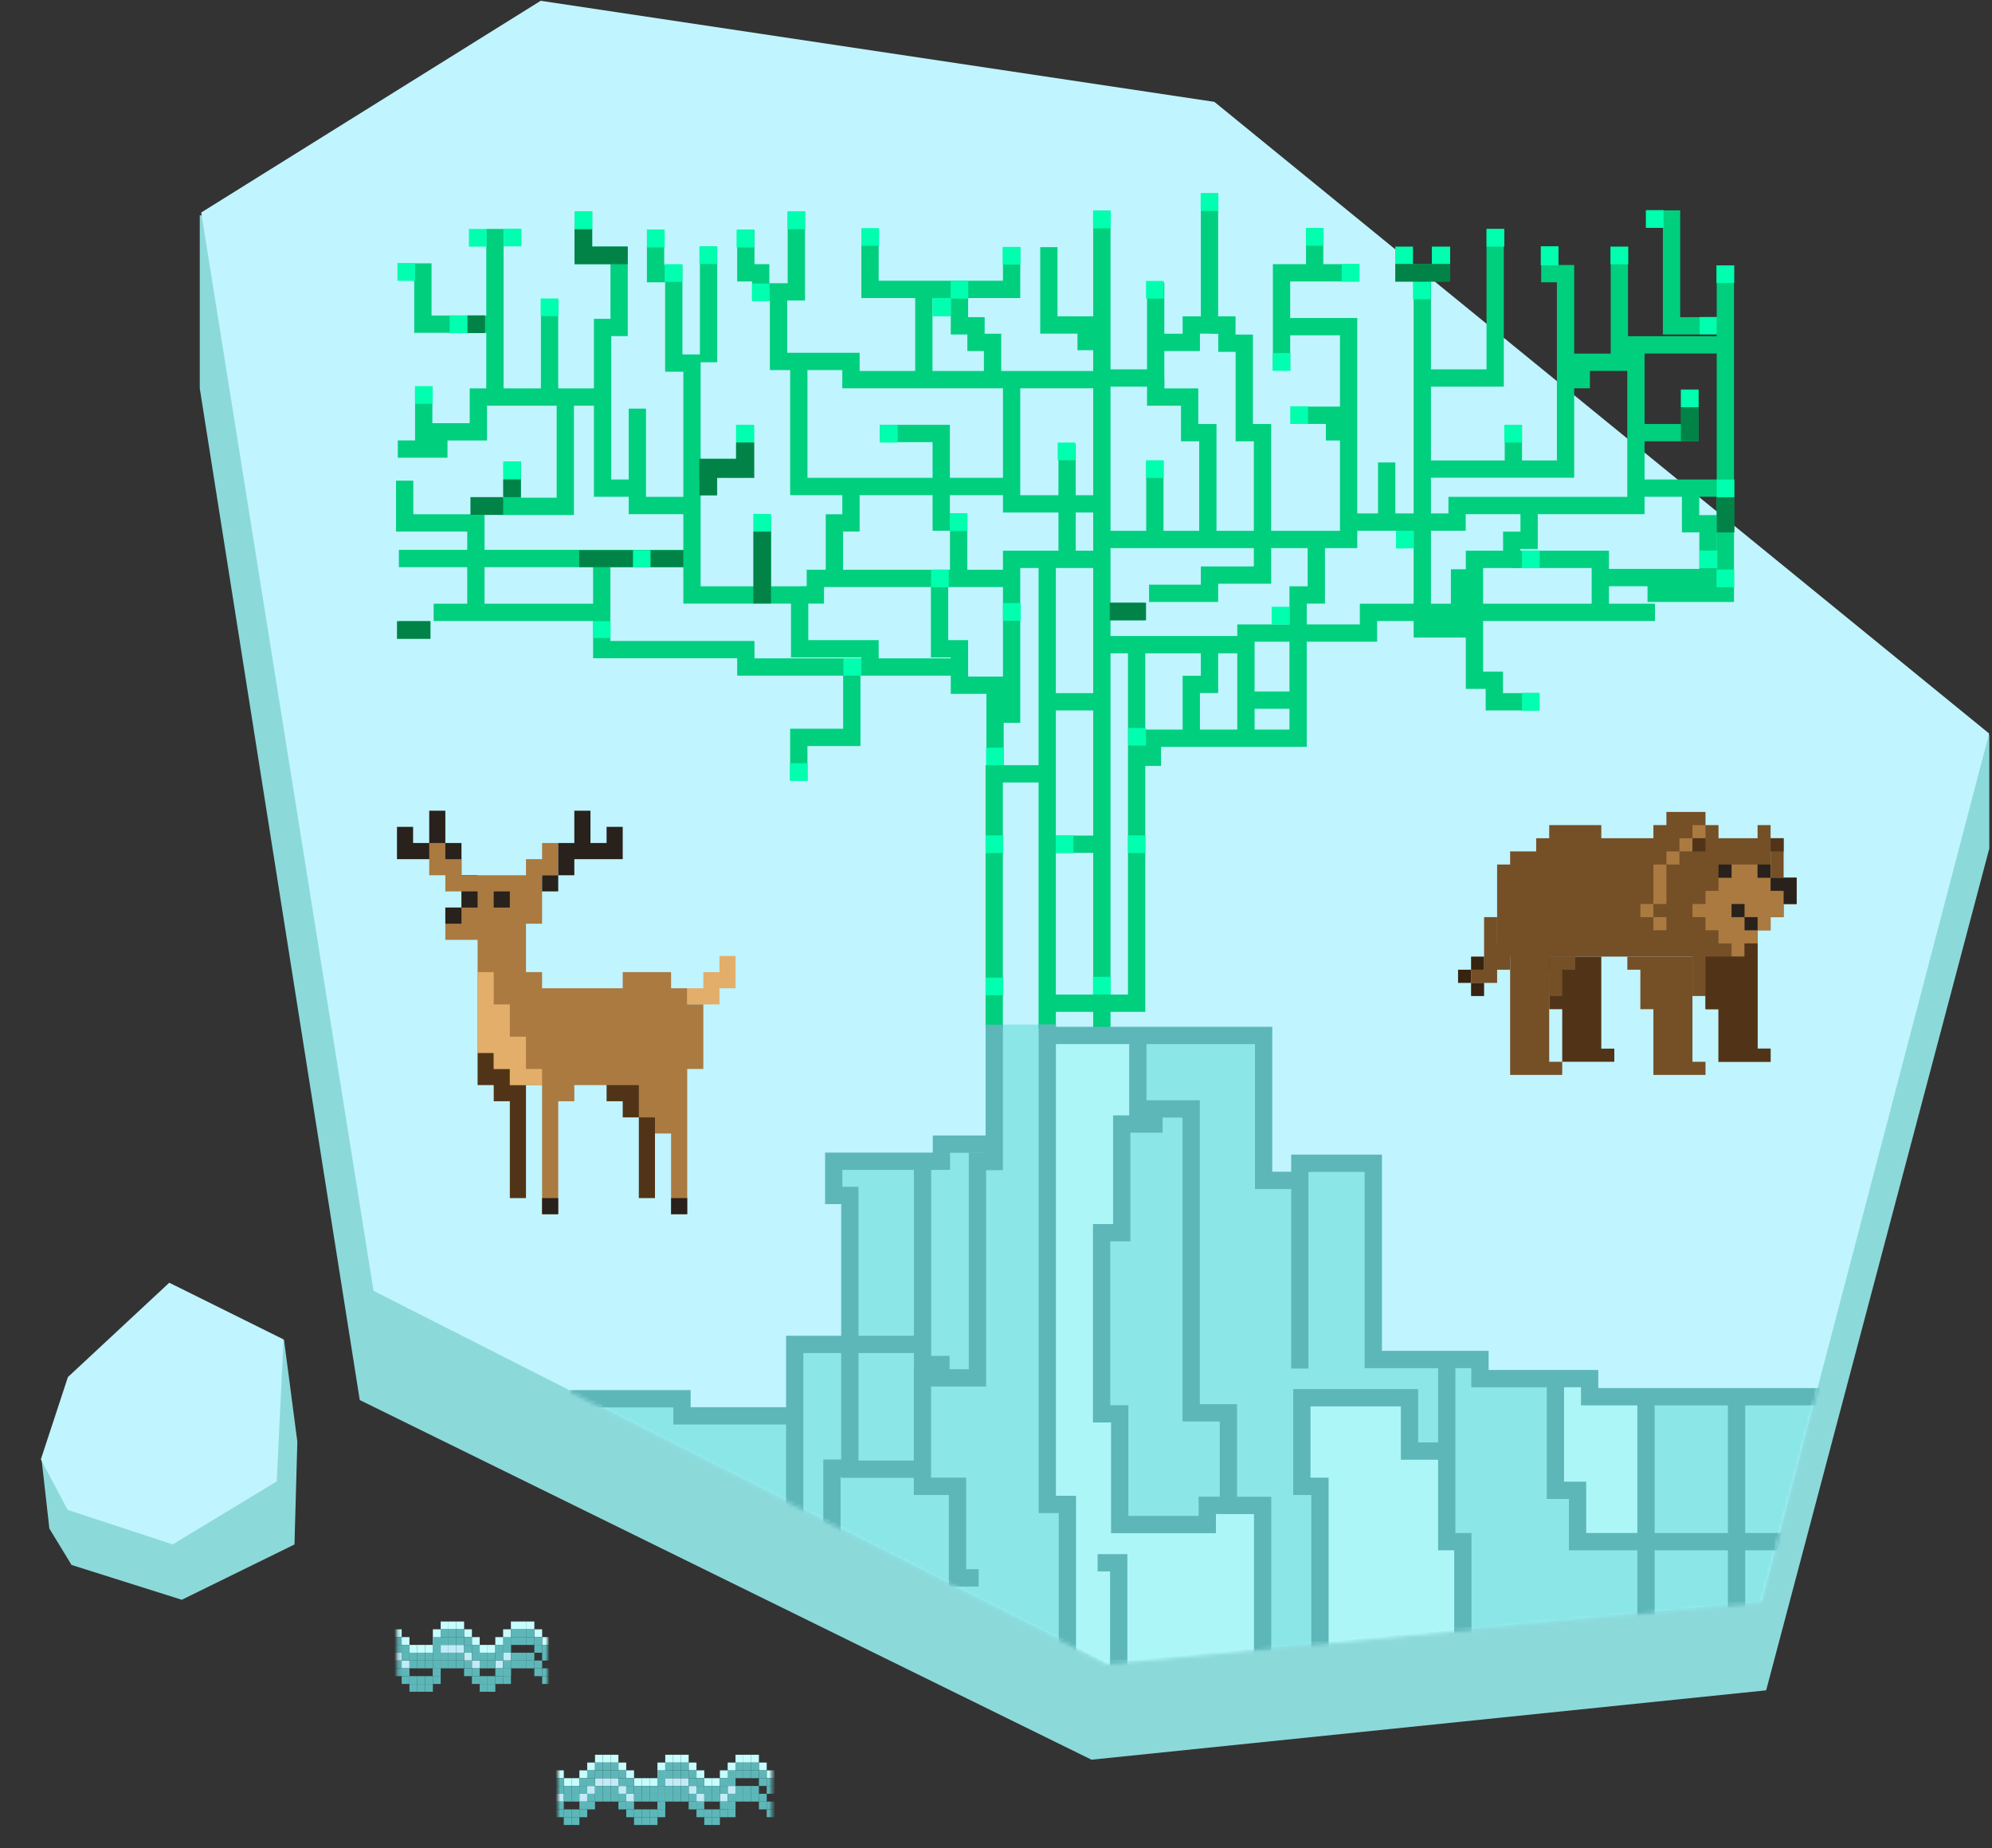 <svg width="553" height="513" viewBox="0 0 553 513" fill="none" xmlns="http://www.w3.org/2000/svg">
<rect x="0" y="0" width="553" height="513" fill="#333333" stroke="none"/>
<path d="M82.546 400.186L78.836 371.828L11.543 405.099L13.703 424.291L19.863 434.396L50.465 444.059L81.749 428.707L82.546 400.186Z" fill="#8CD9DA"/>
<path d="M18.787 419.111L11.341 405.091L18.851 382.245L46.989 356.053L78.706 371.783L76.842 411.192L47.943 428.695L18.787 419.111Z" fill="#C0F4FF"/>
<path d="M55.458 107.804V59.697L552.249 204.005V235.529L490.303 469.198L303.009 488.453L99.873 388.621L55.458 107.804Z" fill="#8CD9DA"/>
<path d="M337.125 28.274L150.099 0.22L55.857 58.991L103.699 358.309L307.209 461.518L489.083 444.406L552.204 203.61L337.125 28.274Z" fill="#C0F4FF"/>
<mask id="mask0_1193_4661" style="mask-type:alpha" maskUnits="userSpaceOnUse" x="154" y="475" width="61" height="38">
<rect width="59.575" height="36.985" transform="matrix(-1 0 0 1 214.367 475.077)" fill="#D9D9D9"/>
</mask>
<g mask="url(#mask0_1193_4661)">
<rect x="154.348" y="491.411" width="2.167" height="2.167" fill="#C6FEFF"/>
<rect x="156.515" y="493.577" width="2.167" height="2.167" fill="#C6FEFF"/>
<rect x="158.682" y="493.577" width="2.167" height="2.167" fill="#C6FEFF"/>
<rect x="165.182" y="487.077" width="2.167" height="2.167" fill="#C6FEFF"/>
<rect x="163.015" y="489.244" width="2.167" height="2.167" fill="#C6FEFF"/>
<rect x="160.848" y="491.411" width="2.167" height="2.167" fill="#C6FEFF"/>
<rect x="167.348" y="487.077" width="2.167" height="2.167" fill="#C6FEFF"/>
<rect x="169.515" y="487.078" width="2.167" height="2.167" fill="#C6FEFF"/>
<rect x="171.682" y="489.244" width="2.167" height="2.167" fill="#C6FEFF"/>
<rect x="173.848" y="491.411" width="2.167" height="2.167" fill="#C6FEFF"/>
<rect x="176.015" y="493.577" width="2.167" height="2.167" fill="#C6FEFF"/>
<rect x="178.181" y="493.577" width="2.167" height="2.167" fill="#C6FEFF"/>
<rect x="186.848" y="487.077" width="2.167" height="2.167" fill="#C6FEFF"/>
<rect x="182.515" y="489.244" width="2.167" height="2.167" fill="#C6FEFF"/>
<rect x="182.515" y="491.411" width="2.167" height="2.167" fill="#C6FEFF"/>
<rect x="180.348" y="493.577" width="2.167" height="2.167" fill="#C6FEFF"/>
<rect x="184.681" y="487.077" width="2.167" height="2.167" fill="#C6FEFF"/>
<rect x="189.014" y="487.077" width="2.167" height="2.167" fill="#C6FEFF"/>
<rect x="191.181" y="489.244" width="2.167" height="2.167" fill="#C6FEFF"/>
<rect x="193.348" y="491.411" width="2.167" height="2.167" fill="#C6FEFF"/>
<rect x="195.514" y="493.577" width="2.167" height="2.167" fill="#C6FEFF"/>
<rect x="197.681" y="493.577" width="2.167" height="2.167" fill="#C6FEFF"/>
<rect x="204.181" y="487.077" width="2.167" height="2.167" fill="#C6FEFF"/>
<rect x="202.014" y="489.244" width="2.167" height="2.167" fill="#C6FEFF"/>
<rect x="202.014" y="491.411" width="2.167" height="2.167" fill="#C6FEFF"/>
<rect x="199.848" y="491.411" width="2.167" height="2.167" fill="#C6FEFF"/>
<rect x="206.347" y="487.077" width="2.167" height="2.167" fill="#C6FEFF"/>
<rect x="208.514" y="487.077" width="2.167" height="2.167" fill="#C6FEFF"/>
<rect x="210.681" y="489.244" width="2.167" height="2.167" fill="#C6FEFF"/>
<rect x="212.847" y="491.411" width="2.167" height="2.167" fill="#C6FEFF"/>
<rect x="154.348" y="493.577" width="2.167" height="2.167" fill="#5DB7B9"/>
<rect x="156.515" y="495.744" width="2.167" height="2.167" fill="#5DB7B9"/>
<rect x="158.682" y="495.744" width="2.167" height="2.167" fill="#5DB7B9"/>
<rect x="165.182" y="489.244" width="2.167" height="2.167" fill="#5DB7B9"/>
<rect x="163.015" y="491.41" width="2.167" height="2.167" fill="#5DB7B9"/>
<rect x="160.848" y="493.577" width="2.167" height="2.167" fill="#5DB7B9"/>
<rect x="167.348" y="489.244" width="2.167" height="2.167" fill="#5DB7B9"/>
<rect x="169.515" y="489.244" width="2.167" height="2.167" fill="#5DB7B9"/>
<rect x="171.681" y="491.41" width="2.167" height="2.167" fill="#5DB7B9"/>
<rect x="173.848" y="493.577" width="2.167" height="2.167" fill="#5DB7B9"/>
<rect x="176.015" y="495.744" width="2.167" height="2.167" fill="#5DB7B9"/>
<rect x="178.181" y="495.744" width="2.167" height="2.167" fill="#5DB7B9"/>
<rect x="186.848" y="489.244" width="2.167" height="2.167" fill="#5DB7B9"/>
<rect x="182.514" y="491.41" width="2.167" height="2.167" fill="#5DB7B9"/>
<rect x="182.514" y="493.577" width="2.167" height="2.167" fill="#5DB7B9"/>
<rect x="180.348" y="495.744" width="2.167" height="2.167" fill="#5DB7B9"/>
<rect x="184.681" y="489.244" width="2.167" height="2.167" fill="#5DB7B9"/>
<rect x="189.014" y="489.244" width="2.167" height="2.167" fill="#5DB7B9"/>
<rect x="191.181" y="491.41" width="2.167" height="2.167" fill="#5DB7B9"/>
<rect x="193.348" y="493.577" width="2.167" height="2.167" fill="#5DB7B9"/>
<rect x="195.514" y="495.744" width="2.167" height="2.167" fill="#5DB7B9"/>
<rect x="197.681" y="495.744" width="2.167" height="2.167" fill="#5DB7B9"/>
<rect x="204.181" y="489.244" width="2.167" height="2.167" fill="#5DB7B9"/>
<rect x="202.014" y="491.41" width="2.167" height="2.167" fill="#5DB7B9"/>
<rect x="202.014" y="493.577" width="2.167" height="2.167" fill="#5DB7B9"/>
<rect x="199.848" y="493.577" width="2.167" height="2.167" fill="#5DB7B9"/>
<rect x="206.347" y="489.244" width="2.167" height="2.167" fill="#5DB7B9"/>
<rect x="208.514" y="489.244" width="2.167" height="2.167" fill="#5DB7B9"/>
<rect x="210.681" y="491.41" width="2.167" height="2.167" fill="#5DB7B9"/>
<rect x="212.847" y="493.577" width="2.167" height="2.167" fill="#5DB7B9"/>
<rect x="154.349" y="497.911" width="2.167" height="2.167" fill="#C1EBF7"/>
<rect x="160.848" y="497.911" width="2.167" height="2.167" fill="#C1EBF7"/>
<rect x="163.015" y="495.744" width="2.167" height="2.167" fill="#C1EBF7"/>
<rect x="165.182" y="493.578" width="2.167" height="2.167" fill="#C1EBF7"/>
<rect x="167.348" y="493.578" width="2.167" height="2.167" fill="#C1EBF7"/>
<rect x="169.515" y="493.578" width="2.167" height="2.167" fill="#C1EBF7"/>
<rect x="171.682" y="495.744" width="2.167" height="2.167" fill="#C1EBF7"/>
<rect x="173.848" y="497.911" width="2.167" height="2.167" fill="#C1EBF7"/>
<rect x="184.681" y="493.578" width="2.167" height="2.167" fill="#C1EBF7"/>
<rect x="186.848" y="493.578" width="2.167" height="2.167" fill="#C1EBF7"/>
<rect x="189.014" y="493.578" width="2.167" height="2.167" fill="#C1EBF7"/>
<rect x="191.181" y="495.744" width="2.167" height="2.167" fill="#C1EBF7"/>
<rect x="193.348" y="497.911" width="2.167" height="2.167" fill="#C1EBF7"/>
<rect x="199.848" y="497.911" width="2.167" height="2.167" fill="#C1EBF7"/>
<rect x="202.014" y="495.744" width="2.167" height="2.167" fill="#C1EBF7"/>
<rect x="154.349" y="495.744" width="2.167" height="2.167" fill="#5DB7B9"/>
<rect x="156.515" y="497.911" width="2.167" height="2.167" fill="#5DB7B9"/>
<rect x="158.682" y="497.911" width="2.167" height="2.167" fill="#5DB7B9"/>
<rect x="165.182" y="491.411" width="2.167" height="2.167" fill="#5DB7B9"/>
<rect x="163.015" y="493.578" width="2.167" height="2.167" fill="#5DB7B9"/>
<rect x="160.848" y="495.744" width="2.167" height="2.167" fill="#5DB7B9"/>
<rect x="167.348" y="491.411" width="2.167" height="2.167" fill="#5DB7B9"/>
<rect x="169.515" y="491.411" width="2.167" height="2.167" fill="#5DB7B9"/>
<rect x="171.681" y="493.578" width="2.167" height="2.167" fill="#5DB7B9"/>
<rect x="173.848" y="495.744" width="2.167" height="2.167" fill="#5DB7B9"/>
<rect x="176.015" y="497.911" width="2.167" height="2.167" fill="#5DB7B9"/>
<rect x="178.181" y="497.911" width="2.167" height="2.167" fill="#5DB7B9"/>
<rect x="186.848" y="491.411" width="2.167" height="2.167" fill="#5DB7B9"/>
<rect x="182.514" y="493.578" width="2.167" height="2.167" fill="#5DB7B9"/>
<rect x="182.514" y="495.744" width="2.167" height="2.167" fill="#5DB7B9"/>
<rect x="180.348" y="497.911" width="2.167" height="2.167" fill="#5DB7B9"/>
<rect x="184.681" y="491.411" width="2.167" height="2.167" fill="#5DB7B9"/>
<rect x="189.014" y="491.411" width="2.167" height="2.167" fill="#5DB7B9"/>
<rect x="191.181" y="493.578" width="2.167" height="2.167" fill="#5DB7B9"/>
<rect x="193.348" y="495.744" width="2.167" height="2.167" fill="#5DB7B9"/>
<rect x="195.514" y="497.911" width="2.167" height="2.167" fill="#5DB7B9"/>
<rect x="197.681" y="497.911" width="2.167" height="2.167" fill="#5DB7B9"/>
<rect x="204.181" y="491.411" width="2.167" height="2.167" fill="#5DB7B9"/>
<rect x="202.014" y="493.578" width="2.167" height="2.167" fill="#5DB7B9"/>
<rect x="199.847" y="495.744" width="2.167" height="2.167" fill="#5DB7B9"/>
<rect x="206.347" y="491.411" width="2.167" height="2.167" fill="#5DB7B9"/>
<rect x="208.514" y="491.411" width="2.167" height="2.167" fill="#5DB7B9"/>
<rect x="210.681" y="493.578" width="2.167" height="2.167" fill="#5DB7B9"/>
<rect x="212.847" y="495.744" width="2.167" height="2.167" fill="#5DB7B9"/>
<rect x="154.349" y="500.077" width="2.167" height="2.167" fill="#5DB7B9"/>
<rect x="156.515" y="502.244" width="2.167" height="2.167" fill="#5DB7B9"/>
<rect x="158.682" y="502.244" width="2.167" height="2.167" fill="#5DB7B9"/>
<rect x="165.182" y="495.744" width="2.167" height="2.167" fill="#5DB7B9"/>
<rect x="163.015" y="497.911" width="2.167" height="2.167" fill="#5DB7B9"/>
<rect x="160.848" y="500.077" width="2.167" height="2.167" fill="#5DB7B9"/>
<rect x="167.348" y="495.744" width="2.167" height="2.167" fill="#5DB7B9"/>
<rect x="169.515" y="495.744" width="2.167" height="2.167" fill="#5DB7B9"/>
<rect x="171.681" y="497.911" width="2.167" height="2.167" fill="#5DB7B9"/>
<rect x="173.848" y="500.077" width="2.167" height="2.167" fill="#5DB7B9"/>
<rect x="176.015" y="502.244" width="2.167" height="2.167" fill="#5DB7B9"/>
<rect x="178.181" y="502.244" width="2.167" height="2.167" fill="#5DB7B9"/>
<rect x="186.848" y="495.744" width="2.167" height="2.167" fill="#5DB7B9"/>
<rect x="182.514" y="497.911" width="2.167" height="2.167" fill="#5DB7B9"/>
<rect x="182.514" y="500.077" width="2.167" height="2.167" fill="#5DB7B9"/>
<rect x="180.348" y="502.244" width="2.167" height="2.167" fill="#5DB7B9"/>
<rect x="184.681" y="495.744" width="2.167" height="2.167" fill="#5DB7B9"/>
<rect x="189.014" y="495.744" width="2.167" height="2.167" fill="#5DB7B9"/>
<rect x="191.181" y="497.911" width="2.167" height="2.167" fill="#5DB7B9"/>
<rect x="193.348" y="500.077" width="2.167" height="2.167" fill="#5DB7B9"/>
<rect x="195.514" y="502.244" width="2.167" height="2.167" fill="#5DB7B9"/>
<rect x="197.681" y="502.244" width="2.167" height="2.167" fill="#5DB7B9"/>
<rect x="204.181" y="495.744" width="2.167" height="2.167" fill="#5DB7B9"/>
<rect x="202.014" y="497.911" width="2.167" height="2.167" fill="#5DB7B9"/>
<rect x="202.014" y="500.077" width="2.167" height="2.167" fill="#5DB7B9"/>
<rect x="199.847" y="500.077" width="2.167" height="2.167" fill="#5DB7B9"/>
<rect x="206.347" y="495.744" width="2.167" height="2.167" fill="#5DB7B9"/>
<rect x="208.514" y="495.744" width="2.167" height="2.167" fill="#5DB7B9"/>
<rect x="210.681" y="497.911" width="2.167" height="2.167" fill="#5DB7B9"/>
<rect x="212.847" y="500.077" width="2.167" height="2.167" fill="#5DB7B9"/>
<rect x="154.349" y="502.244" width="2.167" height="2.167" fill="#5DB7B9"/>
<rect x="156.515" y="504.41" width="2.167" height="2.167" fill="#5DB7B9"/>
<rect x="158.682" y="504.41" width="2.167" height="2.167" fill="#5DB7B9"/>
<rect x="165.182" y="497.911" width="2.167" height="2.167" fill="#5DB7B9"/>
<rect x="163.015" y="500.077" width="2.167" height="2.167" fill="#5DB7B9"/>
<rect x="160.848" y="502.244" width="2.167" height="2.167" fill="#5DB7B9"/>
<rect x="167.348" y="497.911" width="2.167" height="2.167" fill="#5DB7B9"/>
<rect x="169.515" y="497.911" width="2.167" height="2.167" fill="#5DB7B9"/>
<rect x="171.681" y="500.077" width="2.167" height="2.167" fill="#5DB7B9"/>
<rect x="173.848" y="502.244" width="2.167" height="2.167" fill="#5DB7B9"/>
<rect x="176.015" y="504.41" width="2.167" height="2.167" fill="#5DB7B9"/>
<rect x="178.181" y="504.41" width="2.167" height="2.167" fill="#5DB7B9"/>
<rect x="186.848" y="497.911" width="2.167" height="2.167" fill="#5DB7B9"/>
<rect x="182.514" y="500.077" width="2.167" height="2.167" fill="#5DB7B9"/>
<rect x="182.514" y="502.244" width="2.167" height="2.167" fill="#5DB7B9"/>
<rect x="180.348" y="504.41" width="2.167" height="2.167" fill="#5DB7B9"/>
<rect x="184.681" y="497.911" width="2.167" height="2.167" fill="#5DB7B9"/>
<rect x="189.014" y="497.911" width="2.167" height="2.167" fill="#5DB7B9"/>
<rect x="191.181" y="500.077" width="2.167" height="2.167" fill="#5DB7B9"/>
<rect x="193.348" y="502.244" width="2.167" height="2.167" fill="#5DB7B9"/>
<rect x="195.514" y="504.41" width="2.167" height="2.167" fill="#5DB7B9"/>
<rect x="197.681" y="504.41" width="2.167" height="2.167" fill="#5DB7B9"/>
<rect x="204.181" y="497.911" width="2.167" height="2.167" fill="#5DB7B9"/>
<rect x="202.014" y="500.077" width="2.167" height="2.167" fill="#5DB7B9"/>
<rect x="202.014" y="502.244" width="2.167" height="2.167" fill="#5DB7B9"/>
<rect x="199.847" y="502.244" width="2.167" height="2.167" fill="#5DB7B9"/>
<rect x="206.347" y="497.911" width="2.167" height="2.167" fill="#5DB7B9"/>
<rect x="208.514" y="497.911" width="2.167" height="2.167" fill="#5DB7B9"/>
<rect x="210.681" y="500.077" width="2.167" height="2.167" fill="#5DB7B9"/>
<rect x="212.847" y="502.244" width="2.167" height="2.167" fill="#5DB7B9"/>
</g>
<mask id="mask1_1193_4661" style="mask-type:alpha" maskUnits="userSpaceOnUse" x="110" y="438" width="43" height="38">
<rect width="41.818" height="36.985" transform="matrix(-1 0 0 1 152.024 438.092)" fill="#D9D9D9"/>
</mask>
<g mask="url(#mask1_1193_4661)">
<rect x="109.339" y="452.259" width="2.167" height="2.167" fill="#C6FEFF"/>
<rect x="111.505" y="454.425" width="2.167" height="2.167" fill="#C6FEFF"/>
<rect x="113.672" y="456.592" width="2.167" height="2.167" fill="#C6FEFF"/>
<rect x="115.838" y="456.592" width="2.167" height="2.167" fill="#C6FEFF"/>
<rect x="124.505" y="450.092" width="2.167" height="2.167" fill="#C6FEFF"/>
<rect x="120.171" y="452.259" width="2.167" height="2.167" fill="#C6FEFF"/>
<rect x="120.171" y="454.425" width="2.167" height="2.167" fill="#C6FEFF"/>
<rect x="118.005" y="456.592" width="2.167" height="2.167" fill="#C6FEFF"/>
<rect x="122.338" y="450.092" width="2.167" height="2.167" fill="#C6FEFF"/>
<rect x="126.671" y="450.092" width="2.167" height="2.167" fill="#C6FEFF"/>
<rect x="128.838" y="452.259" width="2.167" height="2.167" fill="#C6FEFF"/>
<rect x="131.005" y="454.425" width="2.167" height="2.167" fill="#C6FEFF"/>
<rect x="133.171" y="456.592" width="2.167" height="2.167" fill="#C6FEFF"/>
<rect x="135.338" y="456.592" width="2.167" height="2.167" fill="#C6FEFF"/>
<rect x="141.838" y="450.092" width="2.167" height="2.167" fill="#C6FEFF"/>
<rect x="139.671" y="452.259" width="2.167" height="2.167" fill="#C6FEFF"/>
<rect x="139.671" y="454.425" width="2.167" height="2.167" fill="#C6FEFF"/>
<rect x="137.505" y="454.425" width="2.167" height="2.167" fill="#C6FEFF"/>
<rect x="144.004" y="450.092" width="2.167" height="2.167" fill="#C6FEFF"/>
<rect x="146.171" y="450.092" width="2.167" height="2.167" fill="#C6FEFF"/>
<rect x="148.338" y="452.259" width="2.167" height="2.167" fill="#C6FEFF"/>
<rect x="150.504" y="454.425" width="2.167" height="2.167" fill="#C6FEFF"/>
<rect x="109.338" y="454.425" width="2.167" height="2.167" fill="#5DB7B9"/>
<rect x="111.505" y="456.592" width="2.167" height="2.167" fill="#5DB7B9"/>
<rect x="113.671" y="458.758" width="2.167" height="2.167" fill="#5DB7B9"/>
<rect x="115.838" y="458.758" width="2.167" height="2.167" fill="#5DB7B9"/>
<rect x="124.505" y="452.259" width="2.167" height="2.167" fill="#5DB7B9"/>
<rect x="120.171" y="454.425" width="2.167" height="2.167" fill="#5DB7B9"/>
<rect x="120.171" y="456.592" width="2.167" height="2.167" fill="#5DB7B9"/>
<rect x="118.005" y="458.758" width="2.167" height="2.167" fill="#5DB7B9"/>
<rect x="122.338" y="452.259" width="2.167" height="2.167" fill="#5DB7B9"/>
<rect x="126.671" y="452.259" width="2.167" height="2.167" fill="#5DB7B9"/>
<rect x="128.838" y="454.425" width="2.167" height="2.167" fill="#5DB7B9"/>
<rect x="131.005" y="456.592" width="2.167" height="2.167" fill="#5DB7B9"/>
<rect x="133.171" y="458.758" width="2.167" height="2.167" fill="#5DB7B9"/>
<rect x="135.338" y="458.758" width="2.167" height="2.167" fill="#5DB7B9"/>
<rect x="141.837" y="452.259" width="2.167" height="2.167" fill="#5DB7B9"/>
<rect x="139.671" y="454.425" width="2.167" height="2.167" fill="#5DB7B9"/>
<rect x="139.671" y="456.592" width="2.167" height="2.167" fill="#5DB7B9"/>
<rect x="137.504" y="456.592" width="2.167" height="2.167" fill="#5DB7B9"/>
<rect x="144.004" y="452.259" width="2.167" height="2.167" fill="#5DB7B9"/>
<rect x="146.171" y="452.259" width="2.167" height="2.167" fill="#5DB7B9"/>
<rect x="148.337" y="454.425" width="2.167" height="2.167" fill="#5DB7B9"/>
<rect x="150.504" y="456.592" width="2.167" height="2.167" fill="#5DB7B9"/>
<rect x="109.338" y="458.759" width="2.167" height="2.167" fill="#C1EBF7"/>
<rect x="111.505" y="460.925" width="2.167" height="2.167" fill="#C1EBF7"/>
<rect x="122.338" y="456.592" width="2.167" height="2.167" fill="#C1EBF7"/>
<rect x="124.505" y="456.592" width="2.167" height="2.167" fill="#C1EBF7"/>
<rect x="126.671" y="456.592" width="2.167" height="2.167" fill="#C1EBF7"/>
<rect x="128.838" y="458.759" width="2.167" height="2.167" fill="#C1EBF7"/>
<rect x="131.005" y="460.925" width="2.167" height="2.167" fill="#C1EBF7"/>
<rect x="137.504" y="460.925" width="2.167" height="2.167" fill="#C1EBF7"/>
<rect x="139.671" y="458.759" width="2.167" height="2.167" fill="#C1EBF7"/>
<rect x="109.338" y="456.592" width="2.167" height="2.167" fill="#5DB7B9"/>
<rect x="111.505" y="458.759" width="2.167" height="2.167" fill="#5DB7B9"/>
<rect x="113.671" y="460.925" width="2.167" height="2.167" fill="#5DB7B9"/>
<rect x="115.838" y="460.925" width="2.167" height="2.167" fill="#5DB7B9"/>
<rect x="124.505" y="454.425" width="2.167" height="2.167" fill="#5DB7B9"/>
<rect x="120.171" y="456.592" width="2.167" height="2.167" fill="#5DB7B9"/>
<rect x="120.171" y="458.759" width="2.167" height="2.167" fill="#5DB7B9"/>
<rect x="118.005" y="460.925" width="2.167" height="2.167" fill="#5DB7B9"/>
<rect x="122.338" y="454.425" width="2.167" height="2.167" fill="#5DB7B9"/>
<rect x="126.671" y="454.425" width="2.167" height="2.167" fill="#5DB7B9"/>
<rect x="128.838" y="456.592" width="2.167" height="2.167" fill="#5DB7B9"/>
<rect x="131.005" y="458.759" width="2.167" height="2.167" fill="#5DB7B9"/>
<rect x="133.171" y="460.925" width="2.167" height="2.167" fill="#5DB7B9"/>
<rect x="135.338" y="460.925" width="2.167" height="2.167" fill="#5DB7B9"/>
<rect x="141.837" y="454.425" width="2.167" height="2.167" fill="#5DB7B9"/>
<rect x="139.671" y="456.592" width="2.167" height="2.167" fill="#5DB7B9"/>
<rect x="137.504" y="458.759" width="2.167" height="2.167" fill="#5DB7B9"/>
<rect x="144.004" y="454.425" width="2.167" height="2.167" fill="#5DB7B9"/>
<rect x="146.171" y="454.425" width="2.167" height="2.167" fill="#5DB7B9"/>
<rect x="148.337" y="456.592" width="2.167" height="2.167" fill="#5DB7B9"/>
<rect x="150.504" y="458.759" width="2.167" height="2.167" fill="#5DB7B9"/>
<rect x="109.338" y="460.925" width="2.167" height="2.167" fill="#5DB7B9"/>
<rect x="111.505" y="463.091" width="2.167" height="2.167" fill="#5DB7B9"/>
<rect x="113.671" y="465.258" width="2.167" height="2.167" fill="#5DB7B9"/>
<rect x="115.838" y="465.258" width="2.167" height="2.167" fill="#5DB7B9"/>
<rect x="124.505" y="458.758" width="2.167" height="2.167" fill="#5DB7B9"/>
<rect x="120.171" y="460.925" width="2.167" height="2.167" fill="#5DB7B9"/>
<rect x="120.171" y="463.091" width="2.167" height="2.167" fill="#5DB7B9"/>
<rect x="118.005" y="465.258" width="2.167" height="2.167" fill="#5DB7B9"/>
<rect x="122.338" y="458.758" width="2.167" height="2.167" fill="#5DB7B9"/>
<rect x="126.671" y="458.758" width="2.167" height="2.167" fill="#5DB7B9"/>
<rect x="128.838" y="460.925" width="2.167" height="2.167" fill="#5DB7B9"/>
<rect x="131.005" y="463.091" width="2.167" height="2.167" fill="#5DB7B9"/>
<rect x="133.171" y="465.258" width="2.167" height="2.167" fill="#5DB7B9"/>
<rect x="135.338" y="465.258" width="2.167" height="2.167" fill="#5DB7B9"/>
<rect x="141.837" y="458.758" width="2.167" height="2.167" fill="#5DB7B9"/>
<rect x="139.671" y="460.925" width="2.167" height="2.167" fill="#5DB7B9"/>
<rect x="139.671" y="463.091" width="2.167" height="2.167" fill="#5DB7B9"/>
<rect x="137.504" y="463.091" width="2.167" height="2.167" fill="#5DB7B9"/>
<rect x="144.004" y="458.758" width="2.167" height="2.167" fill="#5DB7B9"/>
<rect x="146.171" y="458.758" width="2.167" height="2.167" fill="#5DB7B9"/>
<rect x="148.337" y="460.925" width="2.167" height="2.167" fill="#5DB7B9"/>
<rect x="150.504" y="463.091" width="2.167" height="2.167" fill="#5DB7B9"/>
<rect x="109.338" y="463.092" width="2.167" height="2.167" fill="#5DB7B9"/>
<rect x="111.505" y="465.258" width="2.167" height="2.167" fill="#5DB7B9"/>
<rect x="113.671" y="467.425" width="2.167" height="2.167" fill="#5DB7B9"/>
<rect x="115.838" y="467.425" width="2.167" height="2.167" fill="#5DB7B9"/>
<rect x="124.505" y="460.925" width="2.167" height="2.167" fill="#5DB7B9"/>
<rect x="120.171" y="463.092" width="2.167" height="2.167" fill="#5DB7B9"/>
<rect x="120.171" y="465.258" width="2.167" height="2.167" fill="#5DB7B9"/>
<rect x="118.005" y="467.425" width="2.167" height="2.167" fill="#5DB7B9"/>
<rect x="122.338" y="460.925" width="2.167" height="2.167" fill="#5DB7B9"/>
<rect x="126.671" y="460.925" width="2.167" height="2.167" fill="#5DB7B9"/>
<rect x="128.838" y="463.092" width="2.167" height="2.167" fill="#5DB7B9"/>
<rect x="131.005" y="465.258" width="2.167" height="2.167" fill="#5DB7B9"/>
<rect x="133.171" y="467.425" width="2.167" height="2.167" fill="#5DB7B9"/>
<rect x="135.338" y="467.425" width="2.167" height="2.167" fill="#5DB7B9"/>
<rect x="141.837" y="460.925" width="2.167" height="2.167" fill="#5DB7B9"/>
<rect x="139.671" y="463.092" width="2.167" height="2.167" fill="#5DB7B9"/>
<rect x="139.671" y="465.258" width="2.167" height="2.167" fill="#5DB7B9"/>
<rect x="137.504" y="465.258" width="2.167" height="2.167" fill="#5DB7B9"/>
<rect x="144.004" y="460.925" width="2.167" height="2.167" fill="#5DB7B9"/>
<rect x="146.171" y="460.925" width="2.167" height="2.167" fill="#5DB7B9"/>
<rect x="148.337" y="463.092" width="2.167" height="2.167" fill="#5DB7B9"/>
<rect x="150.504" y="465.258" width="2.167" height="2.167" fill="#5DB7B9"/>
</g>
<g clip-path="url(#clip0_1193_4661)">
<path d="M132.584 292.242V301.197H137.063V305.68H141.537V332.561H146.016V292.242H132.584Z" fill="#513418"/>
<path d="M168.395 292.242V301.197V305.68H172.874V310.163H177.347V332.561H181.827V292.242H168.395Z" fill="#513418"/>
<path d="M132.584 247.436H128.111V242.958H123.631V238.481H110.205V229.521H114.679V233.998H119.158V225.038H123.631V233.998H128.111V242.958H132.584V247.436Z" fill="#28211C"/>
<path d="M190.779 274.322H195.253V269.839H199.732V265.362H204.205V274.322H199.732V278.799H195.253H190.779V274.322Z" fill="#E2AE6A"/>
<path d="M150.489 251.919V256.396H146.016V269.839H150.489V274.322H172.874V269.839H186.3V274.322H190.779V278.799H195.253V292.242V296.72H190.779V305.68V337.038H186.3V314.64H181.827V310.163H177.347V301.197H159.442V305.68H154.969V337.038H150.489V301.197H141.537V296.72H137.063V292.242H132.584V260.879H123.631V251.919H128.111V247.435H123.631V242.958H119.158V233.998H123.631V238.481H128.111V242.958H146.016V238.481H150.489V233.998H154.969V242.958H150.489V251.919Z" fill="#AA7A41"/>
<path d="M132.584 269.839H137.063V278.799H141.537V287.76H146.016V296.72H150.489V301.197H141.537V296.72H137.063V292.243H132.584V269.839Z" fill="#E2AE6A"/>
<path d="M128.105 251.918H123.631V256.396H128.105V251.918Z" fill="#28211C"/>
<path d="M132.584 247.436H128.111V251.919H132.584V247.436Z" fill="#28211C"/>
<path d="M141.537 247.436H137.063V251.919H141.537V247.436Z" fill="#28211C"/>
<path d="M150.489 247.436H154.969V242.958H159.442V238.481H172.874V229.521H168.395V233.998H163.921V225.038H159.442V233.998H154.969V242.958H150.489V247.436Z" fill="#28211C"/>
<path d="M154.963 332.561H150.49V337.038H154.963V332.561Z" fill="#28211C"/>
<path d="M190.779 332.561H186.306V337.038H190.779V332.561Z" fill="#28211C"/>
</g>
<g clip-path="url(#clip1_1193_4661)">
<path d="M444.538 265.529V291.076H448.152V294.724H433.69V280.129H430.077V269.176H426.459V265.529H444.538Z" fill="#513418"/>
<path d="M419.228 239.976V236.324H426.459V232.676H430.077V229.029H444.538V232.676H459V229.029H462.613V225.376H473.462V229.029H477.075V232.676H480.809H487.923V229.029H491.536V239.976V243.624H498.767V250.929H495.154V254.576H491.536V258.224H487.923V291.076H491.536V294.724H477.075V280.129H473.462V276.476H469.844V265.529H459H444.538H430.077V294.724H433.69V298.376H419.228V265.529H415.615V239.976H419.228Z" fill="#754F26"/>
<path d="M491.536 243.624H487.923V239.976H480.692V243.624H477.075V247.276H473.462V250.929H469.844V254.576H473.462V258.224H477.075V261.876H480.692V265.529H484.305V261.876H487.923V258.224H491.536V254.576H495.154V250.929H498.767V243.624H491.536Z" fill="#AA7A41"/>
<path d="M469.844 265.529V294.724H473.462V298.376H459V280.129H455.382V269.176H451.769V265.529H469.844Z" fill="#754F26"/>
<path d="M484.305 265.529V261.876H487.923V291.076H491.536V294.724H477.075V280.129H473.462V265.529H484.305Z" fill="#513418"/>
<path d="M411.998 269.176V254.576H415.615V261.876H419.228V269.176H415.615V272.824H408.385V269.176H411.998Z" fill="#754F26"/>
<path d="M408.385 265.529H411.998V269.181H408.385V265.529Z" fill="#382210"/>
<path d="M404.772 269.176H408.385V272.824H404.772V269.176Z" fill="#382210"/>
<path d="M408.385 272.824H411.998V276.476H408.385V272.824Z" fill="#382210"/>
<path d="M473.462 232.676H469.844V236.324H466.231V239.976H462.613V250.929H459V254.576H462.613V258.224H459V254.576H455.382V250.929H459V239.976H462.613V236.324H466.231V232.676H469.844V229.029H473.462V232.676Z" fill="#AA7A41"/>
<path d="M477.079 239.976H480.692V243.629H477.079V239.976Z" fill="#28211C"/>
<path d="M487.923 239.976H491.536V243.629H487.923V239.976Z" fill="#28211C"/>
<path d="M498.767 243.624V247.276V250.929H495.154V247.276H491.536V243.624H498.767Z" fill="#28211C"/>
<path d="M480.692 250.928H484.305V254.576H487.923V258.224H484.305V254.576H480.692V250.928Z" fill="#28211C"/>
<path d="M491.541 232.676H495.154V243.624H491.541V232.676Z" fill="#754F26"/>
<path d="M491.541 232.676H495.154V236.324H491.541V232.676Z" fill="#513418"/>
<path d="M469.849 232.676H473.462V236.324H469.849V232.676Z" fill="#513418"/>
<path d="M437.308 265.529V269.176H433.69V272.824V276.476H430.077V265.529H437.308Z" fill="#754F26"/>
</g>
<mask id="mask2_1193_4661" style="mask-type:alpha" maskUnits="userSpaceOnUse" x="55" y="0" width="498" height="462">
<path d="M492.751 20.328L150.144 0.664L55.901 59.435L103.743 358.753L307.253 461.961L489.128 444.85L552.249 204.054L492.751 20.328Z" fill="#C0F4FF"/>
</mask>
<g mask="url(#mask2_1193_4661)">
<path d="M290.288 284.401H276.149L275.618 317.978H260.37V322.962H231.047V332.346H235.445V373.398H219.611V393.338H190.874L188.528 388.06L153.927 388.353L145.13 391.872L286.174 475.736L519.586 460.194V388.353H440.413V383.368H410.469V376.775H381.248V323.283H360.511V327.524H350.378V287.7H290.288V284.401Z" fill="#8BE6E8"/>
<path d="M315.225 287.504H291.597L290.722 287.504V417.313H296.556V467.195H349.647V417.896H335.061V422.564H311.141V391.935H306.182V342.344H311.433V312.007H315.225V287.504Z" fill="#ADF6F7"/>
<path d="M406.53 428.106V458.735L365.691 464.569V412.646H361.023V389.017H391.944V402.728H402.154V428.106H406.53Z" fill="#ADF6F7"/>
<path d="M440.284 383.188H431.218L431.882 413.26H438.073V428.075H456.647V387.831H440.284V383.188Z" fill="#ADF6F7"/>
<path fill-rule="evenodd" clip-rule="evenodd" d="M308.287 176.538V58.489H303.487V276.069H293.116V154.572H288.316V212.397H273.605V285.135H278.405V217.197H288.316V285.365H293.116V280.869H303.487V285.365H308.287V280.869H317.941V212.599H322.309V207.312H362.765V167.546H367.822V148.136H363.022V162.746H357.965V202.512H333.112V192.371H338.169V181.338H345.194V176.538H308.287ZM333.369 181.338H317.941V202.512H328.312V187.571H333.369V181.338ZM313.141 181.338H308.287V276.069H313.141V181.338Z" fill="#00CF7E"/>
<path fill-rule="evenodd" clip-rule="evenodd" d="M278.432 152.862H305.427V157.662H283.232V200.646H278.635V215.026H273.835V192.601H263.951V187.544H238.868V207.083H224.157V216.636H219.357V202.283H234.068V187.544H204.646V182.717H164.649V156.737H169.449V177.917H209.446V182.744H263.951V182.487H258.434V160.567H263.234V177.687H268.751V187.801H278.432V152.862ZM377.503 167.573H459.436V172.373H382.303V178.12H348.283V191.939H359.675V196.739H348.283V204.912H343.484V173.32H377.503V167.573ZM305.198 197.198H291.176V192.398H305.198V197.198ZM305.657 236.735H290.946V231.935H305.657V236.735Z" fill="#00CF7E"/>
<path fill-rule="evenodd" clip-rule="evenodd" d="M184.39 73.559V63.776H179.59V78.359H184.647V103.184H189.704V152.632H134.51V142.95H159.335V110.898H154.535V138.15H144.624V128.138H139.824V138.15H132.34V142.748H114.742V133.425H109.942V147.548H129.71V152.632H110.733V157.432H129.71V167.573H120.387V172.373H167.049V167.573H134.51V157.432H189.704V167.546H219.587V182.487H239.125V184.914H243.925V177.687H224.387V162.746H194.504V98.384H189.447V73.559H184.39ZM110.733 172.4H119.467V177.2H110.733V172.4Z" fill="#00CF7E"/>
<path fill-rule="evenodd" clip-rule="evenodd" d="M164.392 68.501V58.719H159.592V73.302H169.476V88.5H164.879V107.808H139.797V63.546H134.997V87.58H119.799V73.099H110.962V77.899H114.999V92.38H134.997V107.808H130.4V117.463H120.029V108.14H115.229V122.248H110.44V127.048H124.232V122.263H135.2V112.608H164.879V137.893H174.533V142.72H192.104V137.92H179.333V113.426H174.533V133.093H169.679V93.3H174.276V68.501H164.392ZM214.043 143.309V165.146H209.243V143.309H214.043ZM223.954 158.148H280.602V162.948H228.754V167.546H222.217V162.746H223.954V158.148Z" fill="#00CF7E"/>
<path fill-rule="evenodd" clip-rule="evenodd" d="M223.467 58.719V83.416H218.525V97.924H238.638V102.981H254.066V82.726H239.125V63.776H243.925V77.926H278.432V68.603H283.232V82.726H258.866V102.981H305.887V107.781H283.232V137.461H293.833V123.311H298.633V137.461H305.887V142.261H298.633V155.032H293.833V142.261H278.432V137.434H263.694V142.518H268.521V160.089H263.721V147.318H258.894V137.434H238.638V147.548H234.041V160.549H229.241V142.748H233.838V137.434H219.357V102.724H213.725V83.416H208.783V78.129H204.646V63.776H209.446V73.329H213.583V78.616H218.667V58.719H223.467ZM224.157 102.724V132.634H258.894V122.722H244.284V117.922H263.694V132.634H278.432V107.781H233.838V102.724H224.157ZM194.302 100.554V68.373H199.102V100.554H194.302ZM150.168 109.749V83.084H154.968V109.749H150.168ZM204.416 127.347V118.024H209.216V132.147H199.102V137.332H194.302V127.347H204.416Z" fill="#00CF7E"/>
<path fill-rule="evenodd" clip-rule="evenodd" d="M333.369 87.81V53.662H338.169V92.61H333.112V97.437H323.228V107.322H305.887V102.522H318.428V78.487H323.228V92.637H328.312V87.81H333.369ZM288.776 68.603H293.576V87.81H303.92V92.407H305.887V97.207H299.12V92.61H288.776V68.603ZM263.951 80.556H268.751V88.04H273.348V92.637H277.945V105.151H273.145V97.437H268.548V92.84H263.951V80.556Z" fill="#00CF7E"/>
<path fill-rule="evenodd" clip-rule="evenodd" d="M338.197 92.61H336.229V87.81H342.997V92.867H347.824V117.693H352.881V147.345H371.987V122.263H368.079V117.666H358.296V112.866H371.987V93.07H354.08V88.27H376.787V152.145H352.881V162.029H338.17V167.086H318.989V162.286H333.37V157.229H348.081V152.145H306.347V147.345H318.198V128.138H322.998V147.345H332.91V122.493H327.853V112.609H318.428V105.151H323.228V107.809H332.653V117.693H337.71V147.345H348.081V122.493H343.024V97.667H338.197V92.61ZM317.38 172.143H306.117V167.343H317.38V172.143Z" fill="#00CF7E"/>
<path fill-rule="evenodd" clip-rule="evenodd" d="M362.562 73.329V63.316H367.362V73.329H377.375V78.129H358.168V102.853H353.368V73.329H362.562ZM387.388 68.603H392.188V73.329H397.502V68.603H402.302V78.129H397.245V142.518H402.099V137.921H451.749V95.727H456.549V142.721H426.897V152.375H422.07V157.662H411.726V169.973H406.926V169.743H402.788V158.02H406.926V152.862H417.27V147.575H422.097V142.721H406.899V147.318H397.245V172.17H411.726V186.422H417.243V192.398H427.255V197.198H412.443V191.222H406.926V176.97H392.445V147.318H374.387V142.518H382.56V128.368H387.36V142.518H392.445V78.129H387.388V68.603Z" fill="#00CF7E"/>
<path fill-rule="evenodd" clip-rule="evenodd" d="M481.375 73.66V167.086H457.368V162.719H446.665V169.513H441.865V157.662H419.9V152.862H446.665V157.919H471.748V147.778H466.921V137.893H454.379V133.093H476.575V73.66H481.375ZM476.575 137.893H471.721V142.978H476.548V157.919H476.575V137.893Z" fill="#00CF7E"/>
<path fill-rule="evenodd" clip-rule="evenodd" d="M412.673 102.521V63.546H417.473V107.321H395.304V102.521H412.673ZM432.644 73.559V68.373H427.844V78.359H432.211V127.807H422.53V118.024H417.73V127.807H395.304V132.607H437.011V73.559H432.644ZM471.491 108.369V122.492H454.379V117.692H466.691V108.369H471.491Z" fill="#00CF7E"/>
<path fill-rule="evenodd" clip-rule="evenodd" d="M461.634 63.188H457.368V58.388H466.434V88.04H478.975V92.84H461.634V63.188ZM447.152 68.603H451.952V93.327H478.745V98.127H451.952V98.154H453.92V102.954H441.378V107.781H434.841V102.981H436.578V98.154H447.152V68.603Z" fill="#00CF7E"/>
<path d="M273.608 271.363H278.515V276.271H273.608V271.363Z" fill="#00FFAE"/>
<path d="M273.608 231.881H278.515V236.789H273.608V231.881Z" fill="#00FFAE"/>
<path d="M273.757 207.55H278.691V212.43H273.757V207.55Z" fill="#00FFAE"/>
<path d="M219.295 211.843H224.202V216.75H219.295V211.843Z" fill="#00FFAE"/>
<path d="M234.144 182.782H239.095V187.548H234.144V182.782Z" fill="#00FFAE"/>
<path d="M258.479 158.095H263.387V163.002H258.479V158.095Z" fill="#00FFAE"/>
<path d="M278.439 167.403H283.347V172.311H278.439V167.403Z" fill="#00FFAE"/>
<path d="M293.631 122.845H298.539V127.753H293.631V122.845Z" fill="#00FFAE"/>
<path d="M263.672 142.498H268.58V147.406H263.672V142.498Z" fill="#00FFAE"/>
<path d="M244.318 117.937H249.226V122.845H244.318V117.937Z" fill="#00FFAE"/>
<path d="M209.13 142.647H214.038V147.555H209.13V142.647Z" fill="#00FFAE"/>
<path d="M204.328 117.937H209.389V122.845H204.328V117.937Z" fill="#00FFAE"/>
<path d="M175.708 152.741H180.616V157.42H175.708V152.741Z" fill="#00FFAE"/>
<path d="M164.595 172.411H169.503V177.105H164.595V172.411Z" fill="#00FFAE"/>
<path d="M139.678 128.173H144.585V133.081H139.678V128.173Z" fill="#00FFAE"/>
<path d="M139.678 133.081H144.585V137.988H139.678V133.081Z" fill="#018348"/>
<path d="M129.735 87.547H134.643V92.455H129.735V87.547Z" fill="#018348"/>
<path d="M159.505 68.424H174.274V73.332H159.505V68.424Z" fill="#018348"/>
<path d="M308.078 167.289H318.15V172.197H308.078V167.289Z" fill="#018348"/>
<path d="M180.616 152.741H189.695V157.42H180.616V152.741Z" fill="#018348"/>
<path d="M130.598 137.988H139.678V142.896H130.598V137.988Z" fill="#018348"/>
<path d="M194.158 127.369H204.481V132.66H194.158V127.369Z" fill="#018348"/>
<path d="M159.488 63.54H164.396V72.837H159.488V63.54Z" fill="#018348"/>
<path d="M209.13 147.555H214.038V167.513H209.13V147.555Z" fill="#018348"/>
<path d="M204.328 122.845H209.389V132.66H204.328V122.845Z" fill="#018348"/>
<path d="M466.637 112.687H471.544V122.503H466.637V112.687Z" fill="#018348"/>
<path d="M476.577 137.968H481.484V147.784H476.577V137.968Z" fill="#018348"/>
<path d="M194.158 127.7H199.066V137.516H194.158V127.7Z" fill="#018348"/>
<path d="M119.502 172.431L119.502 177.338L110.205 177.338L110.205 172.431L119.502 172.431Z" fill="#018348"/>
<path d="M175.708 152.741L175.708 157.42L160.807 157.42L160.807 152.741L175.708 152.741Z" fill="#018348"/>
<path d="M115.205 107.18H120.112V112.088H115.205V107.18Z" fill="#00FFAE"/>
<path d="M124.827 87.547H129.735V92.455H124.827V87.547Z" fill="#00FFAE"/>
<path d="M130.179 63.552H135.086V68.46H130.179V63.552Z" fill="#00FFAE"/>
<path d="M139.835 63.473H144.742V68.381H139.835V63.473Z" fill="#00FFAE"/>
<path d="M150.114 82.849H155.022V87.756H150.114V82.849Z" fill="#00FFAE"/>
<path d="M159.531 58.711H164.438V63.619H159.531V58.711Z" fill="#00FFAE"/>
<path d="M179.611 63.776H184.519V68.684H179.611V63.776Z" fill="#00FFAE"/>
<path d="M184.519 73.332H189.427V78.24H184.519V73.332Z" fill="#00FFAE"/>
<path d="M194.158 68.381H199.066V73.289H194.158V68.381Z" fill="#00FFAE"/>
<path d="M204.481 63.776H209.389V68.684H204.481V63.776Z" fill="#00FFAE"/>
<path d="M218.625 58.719H223.533V63.627H218.625V58.719Z" fill="#00FFAE"/>
<path d="M208.76 78.687H213.668V83.595H208.76V78.687Z" fill="#00FFAE"/>
<path d="M239.136 63.316H244.044V68.224H239.136V63.316Z" fill="#00FFAE"/>
<path d="M278.365 68.533H283.273V73.441H278.365V68.533Z" fill="#00FFAE"/>
<path d="M303.433 58.489H308.341V63.397H303.433V58.489Z" fill="#00FFAE"/>
<path d="M333.316 53.662H338.223V58.57H333.316V53.662Z" fill="#00FFAE"/>
<path d="M318.15 77.98H323.058V82.888H318.15V77.98Z" fill="#00FFAE"/>
<path d="M362.539 63.316H367.447V68.224H362.539V63.316Z" fill="#00FFAE"/>
<path d="M372.493 73.269H377.401V78.177H372.493V73.269Z" fill="#00FFAE"/>
<path d="M387.348 68.454H392.256V73.361H387.348V68.454Z" fill="#00FFAE"/>
<path d="M397.502 68.454H402.585V73.361H397.502V68.454Z" fill="#00FFAE"/>
<path d="M392.256 78.177H397.163V83.085H392.256V78.177Z" fill="#00FFAE"/>
<path d="M412.699 63.546H417.607V68.454H412.699V63.546Z" fill="#00FFAE"/>
<path d="M427.741 68.361H432.648V73.66H427.741V68.361Z" fill="#00FFAE"/>
<path d="M447.098 68.454H452.006V73.361H447.098V68.454Z" fill="#00FFAE"/>
<path d="M456.908 58.334H461.816V63.242H456.908V58.334Z" fill="#00FFAE"/>
<path d="M476.521 73.66H481.429V78.568H476.521V73.66Z" fill="#00FFAE"/>
<path d="M471.843 87.992H476.577V92.769H471.843V87.992Z" fill="#00FFAE"/>
<path d="M466.637 108.122H471.544V113.03H466.637V108.122Z" fill="#00FFAE"/>
<path d="M476.577 133.113H481.484V138.021H476.577V133.113Z" fill="#00FFAE"/>
<path d="M471.843 152.808H476.751V157.716H471.843V152.808Z" fill="#00FFAE"/>
<path d="M422.514 152.808H427.422V157.716H422.514V152.808Z" fill="#00FFAE"/>
<path d="M387.529 147.315H392.437V152.222H387.529V147.315Z" fill="#00FFAE"/>
<path d="M353.03 168.422H357.937V173.33H353.03V168.422Z" fill="#00FFAE"/>
<path d="M422.514 192.344H427.422V197.252H422.514V192.344Z" fill="#00FFAE"/>
<path d="M476.521 158.095H481.429V163.002H476.521V158.095Z" fill="#00FFAE"/>
<path d="M417.607 117.937H422.514V122.845H417.607V117.937Z" fill="#00FFAE"/>
<path d="M353.314 98.018H358.221V102.925H353.314V98.018Z" fill="#00FFAE"/>
<path d="M358.221 112.772H363.129V117.68H358.221V112.772Z" fill="#00FFAE"/>
<path d="M263.897 77.98H268.804V82.888H263.897V77.98Z" fill="#00FFAE"/>
<path d="M258.884 82.722H263.897V87.796H258.884V82.722Z" fill="#00FFAE"/>
<path d="M110.34 73.012H115.248V77.919H110.34V73.012Z" fill="#00FFAE"/>
<path d="M318.15 127.753H323.058V132.66H318.15V127.753Z" fill="#00FFAE"/>
<path d="M293.086 231.881H297.994V236.789H293.086V231.881Z" fill="#00FFAE"/>
<path d="M313.132 231.881H317.958V236.789H313.132V231.881Z" fill="#00FFAE"/>
<path d="M313.243 202.055H318.15V206.963H313.243V202.055Z" fill="#00FFAE"/>
<path d="M303.416 271.14H308.324V276.048H303.416V271.14Z" fill="#00FFAE"/>
<path d="M387.348 73.269H402.585V78.177H387.348V73.269Z" fill="#018348"/>
<path fill-rule="evenodd" clip-rule="evenodd" d="M273.619 315.187V284.429H278.419V324.82H273.751V384.865H258.476V410.168H268.213V435.584H271.679V440.384H263.413V414.968H253.676V410.215H233.523V334.233H229.053V319.936H258.943V315.187H273.619ZM273.619 319.987H263.743V324.736H233.853V329.433H238.323V405.415H253.676V380.065H268.951V320.02H273.619V319.987Z" fill="#5DB7B9"/>
<path fill-rule="evenodd" clip-rule="evenodd" d="M253.708 322.615H258.508V376.363H263.607V381.163H258.508V382.674H253.708V322.615Z" fill="#5DB7B9"/>
<path fill-rule="evenodd" clip-rule="evenodd" d="M288.334 284.345H293.134V285.017H353.193V325.243H358.45V320.494H383.642V374.966H413.252V380.274H443.701V385.302H508.344V390.102H484.485V425.528H505.83V430.328H484.485V451.672H479.685V430.328H435.549V416.081H429.403V385.074H408.452V379.766H378.842V325.294H363.25V379.88H358.45V330.043H348.393V289.817H293.134V415.192H298.721V466.871H308.168V436.194H304.701V431.394H312.968V471.671H293.921V419.992H288.334V284.345ZM434.203 385.074V411.281H440.349V425.528H479.685V390.102H438.901V385.074H434.203ZM218.219 370.776H255.258V375.576H223.019V421.224H218.219V395.41H186.932V390.661H158.325V385.861H191.732V390.61H218.219V370.776ZM228.555 405.136H235.424V409.936H233.355V425.414H228.555V405.136Z" fill="#5DB7B9"/>
<path fill-rule="evenodd" clip-rule="evenodd" d="M313.475 287.417H318.275V305.41H333.081V389.772H343.416V415.471H352.914V460.332H348.114V420.271H338.616V420.246H337.55V425.579H308.447V394.851H303.419V339.769H309.006V309.6H313.475V287.417ZM322.745 310.21V314.4H313.806V344.569H308.219V390.051H313.247V420.779H332.75V415.446H338.616V394.572H328.281V310.21H322.745ZM399.234 400.387V377.646H404.034V425.528H408.504V456.7H403.704V430.328H399.234V405.187H388.898V390.382H363.808V410.164H368.837V462.008H364.037V414.964H359.008V385.581H393.698V400.387H399.234ZM454.544 448.879V387.423H459.344V448.879H454.544Z" fill="#5DB7B9"/>
</g>
<defs>
<clipPath id="clip0_1193_4661">
<rect width="94" height="112" fill="white" transform="translate(110.205 225.038)"/>
</clipPath>
<clipPath id="clip1_1193_4661">
<rect width="94" height="73" fill="white" transform="matrix(-1 0 0 1 498.767 225.376)"/>
</clipPath>
</defs>
</svg>
